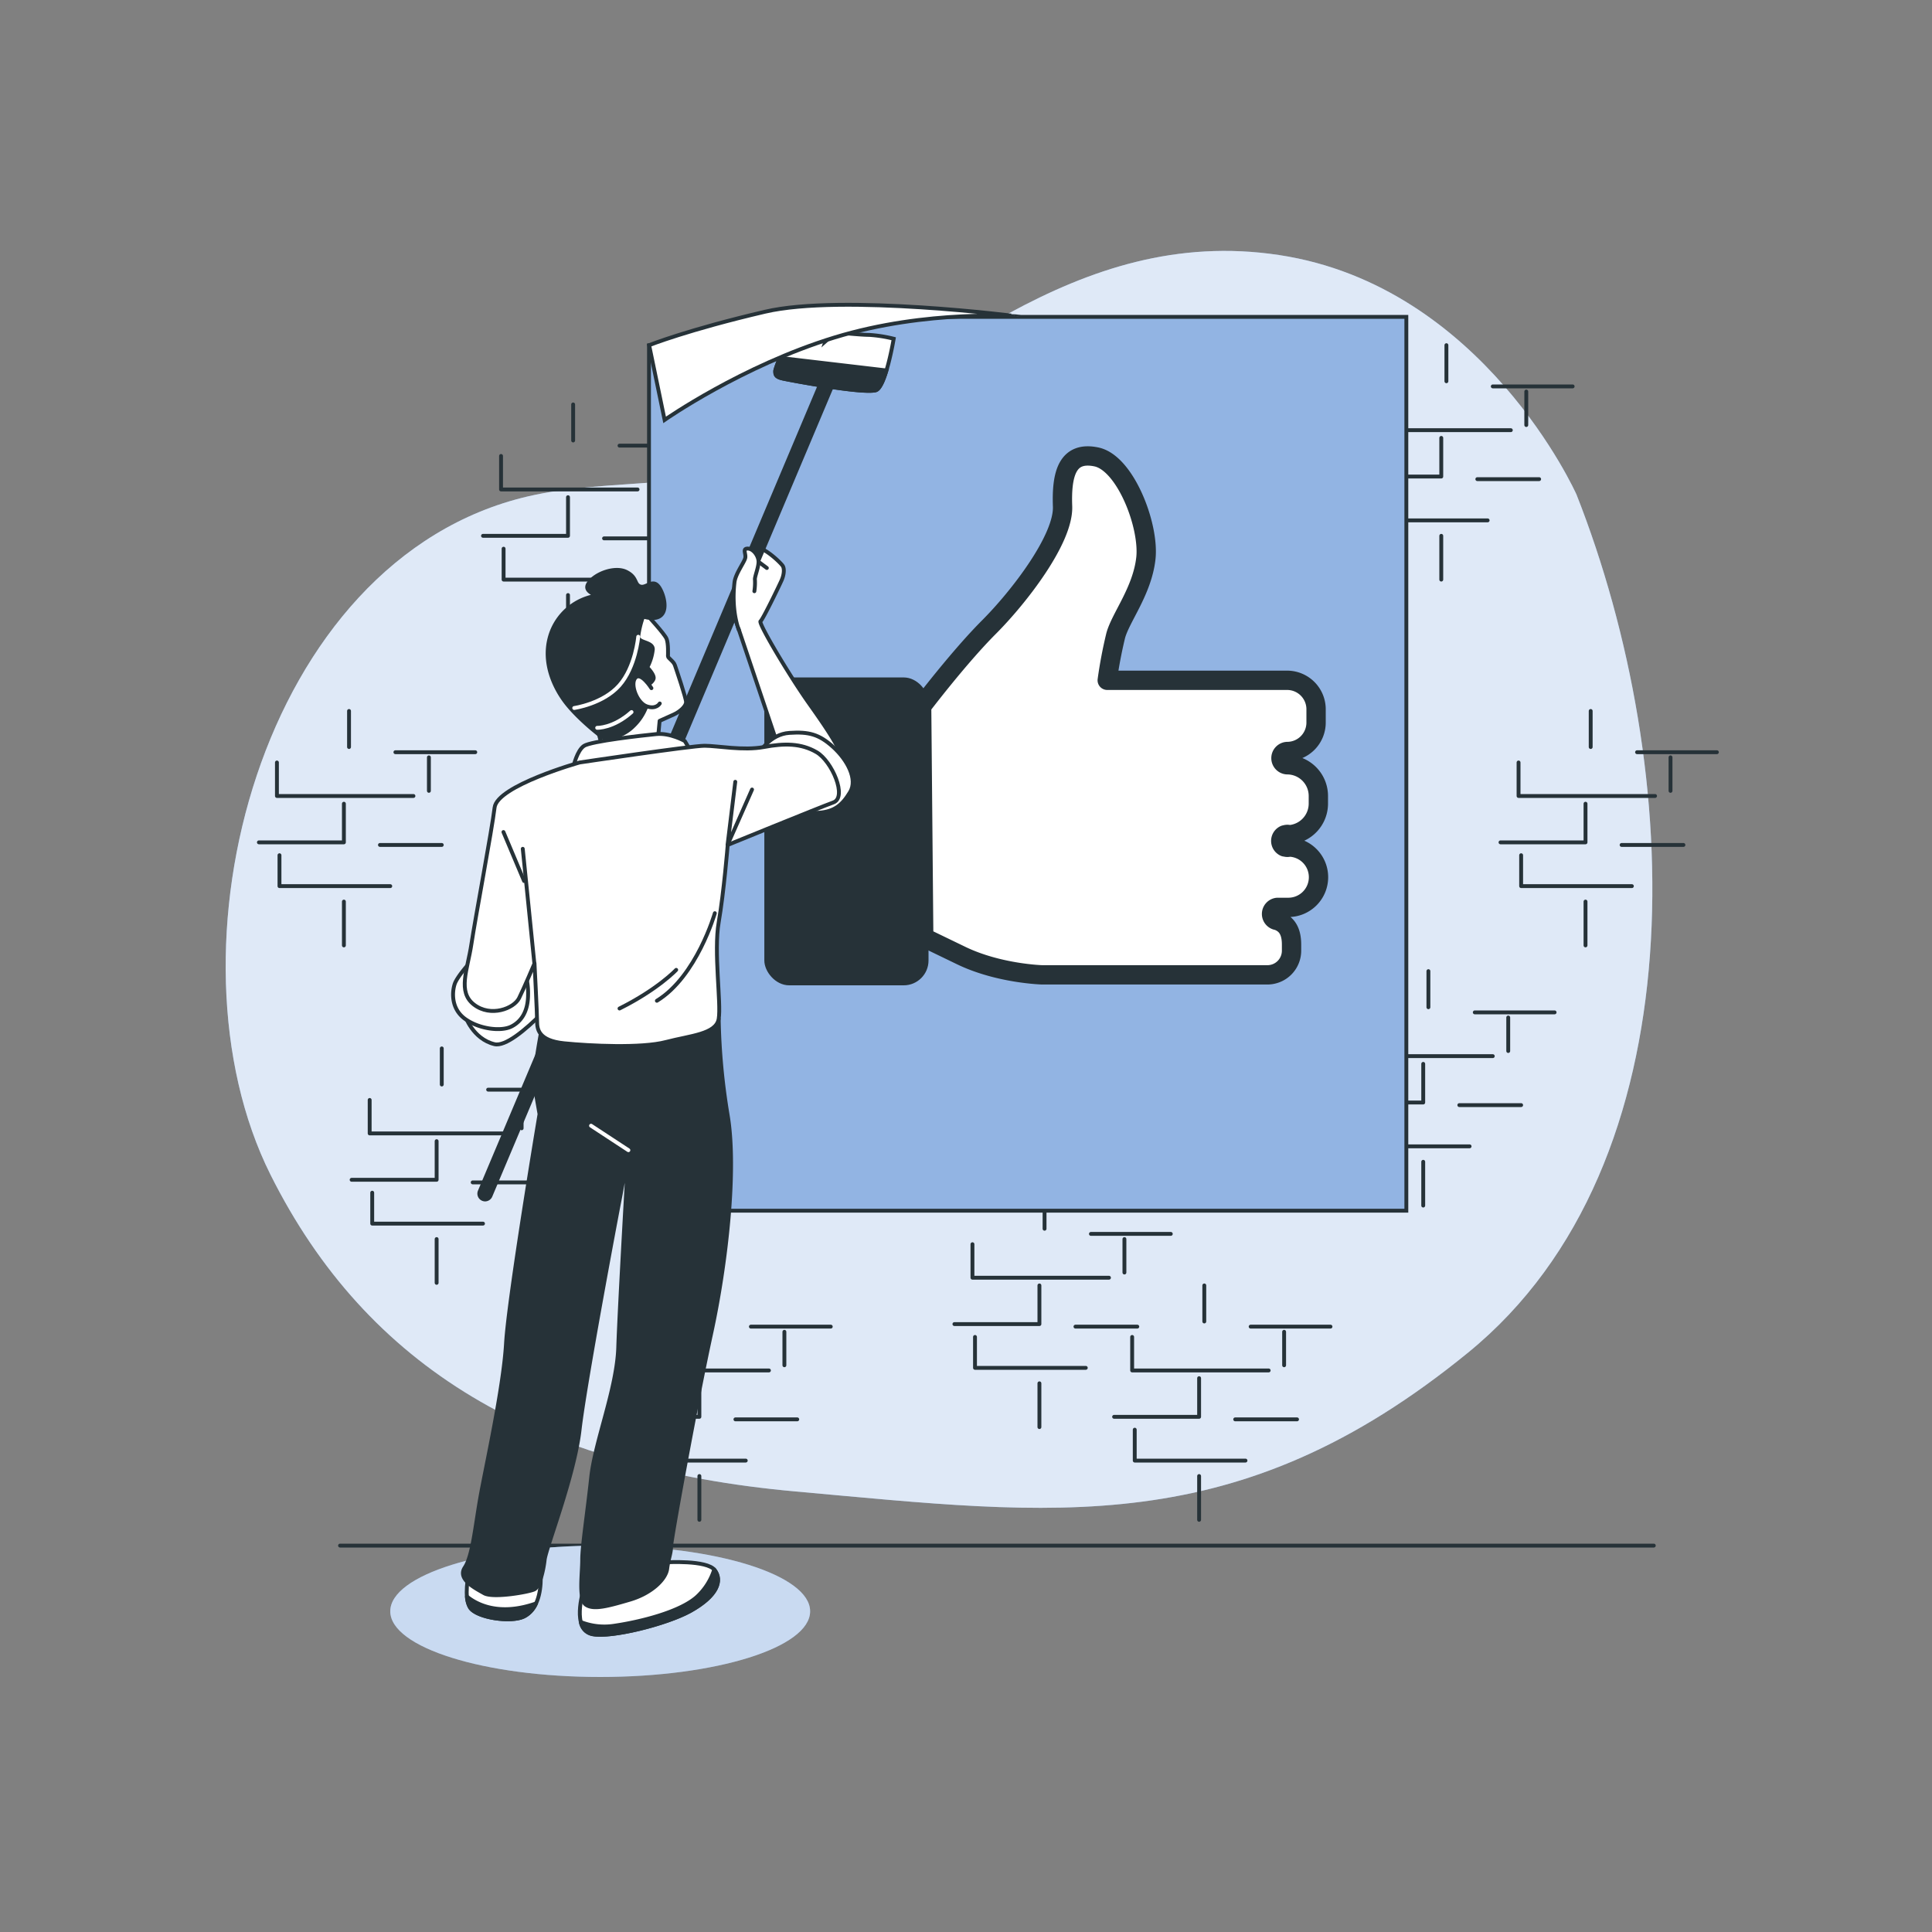 <svg xmlns="http://www.w3.org/2000/svg" viewBox="0 0 500 500"><rect x="0" y="0" width="500" height="500" fill="#808080" stroke="none"/><g id="freepik--background-simple--inject-134"><path d="M408,128s-24-54-77-62-90,31-129,51c-20.42,10.47-43.75,6.41-65.43,11.48C67.24,144.69,41.12,246.24,70,304c25,50,69,76,136,82s114,13,174-36S436,199,408,128Z" style="fill:#92B4E3"></path><path d="M408,128s-24-54-77-62-90,31-129,51c-20.42,10.47-43.75,6.41-65.43,11.48C67.24,144.69,41.12,246.24,70,304c25,50,69,76,136,82s114,13,174-36S436,199,408,128Z" style="fill:#fff;opacity:0.7"></path></g><g id="freepik--Wall--inject-134"><polyline points="393 197.33 393 206 428.33 206" style="fill:none;stroke:#263238;stroke-linecap:round;stroke-linejoin:round"></polyline><polyline points="410.33 208 410.33 218 388.33 218" style="fill:none;stroke:#263238;stroke-linecap:round;stroke-linejoin:round"></polyline><polyline points="393.67 221.33 393.67 229.33 422.33 229.33" style="fill:none;stroke:#263238;stroke-linecap:round;stroke-linejoin:round"></polyline><line x1="419.67" y1="218.67" x2="435.67" y2="218.67" style="fill:none;stroke:#263238;stroke-linecap:round;stroke-linejoin:round"></line><line x1="410.33" y1="233.33" x2="410.33" y2="244.67" style="fill:none;stroke:#263238;stroke-linecap:round;stroke-linejoin:round"></line><line x1="432.33" y1="204.67" x2="432.33" y2="196" style="fill:none;stroke:#263238;stroke-linecap:round;stroke-linejoin:round"></line><line x1="411.67" y1="193.33" x2="411.67" y2="184" style="fill:none;stroke:#263238;stroke-linecap:round;stroke-linejoin:round"></line><line x1="423.67" y1="194.67" x2="444.33" y2="194.67" style="fill:none;stroke:#263238;stroke-linecap:round;stroke-linejoin:round"></line><polyline points="355.67 102.67 355.67 111.33 391 111.33" style="fill:none;stroke:#263238;stroke-linecap:round;stroke-linejoin:round"></polyline><polyline points="373 113.33 373 123.33 351 123.33" style="fill:none;stroke:#263238;stroke-linecap:round;stroke-linejoin:round"></polyline><polyline points="356.33 126.67 356.33 134.67 385 134.67" style="fill:none;stroke:#263238;stroke-linecap:round;stroke-linejoin:round"></polyline><line x1="382.33" y1="124" x2="398.33" y2="124" style="fill:none;stroke:#263238;stroke-linecap:round;stroke-linejoin:round"></line><line x1="373" y1="138.67" x2="373" y2="150" style="fill:none;stroke:#263238;stroke-linecap:round;stroke-linejoin:round"></line><line x1="395" y1="110" x2="395" y2="101.33" style="fill:none;stroke:#263238;stroke-linecap:round;stroke-linejoin:round"></line><line x1="374.33" y1="98.67" x2="374.33" y2="89.33" style="fill:none;stroke:#263238;stroke-linecap:round;stroke-linejoin:round"></line><line x1="386.33" y1="100" x2="407" y2="100" style="fill:none;stroke:#263238;stroke-linecap:round;stroke-linejoin:round"></line><polyline points="251.67 322 251.67 330.67 287 330.67" style="fill:none;stroke:#263238;stroke-linecap:round;stroke-linejoin:round"></polyline><polyline points="269 332.67 269 342.67 247 342.67" style="fill:none;stroke:#263238;stroke-linecap:round;stroke-linejoin:round"></polyline><polyline points="252.33 346 252.33 354 281 354" style="fill:none;stroke:#263238;stroke-linecap:round;stroke-linejoin:round"></polyline><line x1="278.33" y1="343.33" x2="294.33" y2="343.33" style="fill:none;stroke:#263238;stroke-linecap:round;stroke-linejoin:round"></line><line x1="269" y1="358" x2="269" y2="369.33" style="fill:none;stroke:#263238;stroke-linecap:round;stroke-linejoin:round"></line><line x1="291" y1="329.33" x2="291" y2="320.67" style="fill:none;stroke:#263238;stroke-linecap:round;stroke-linejoin:round"></line><line x1="270.33" y1="318" x2="270.33" y2="308.67" style="fill:none;stroke:#263238;stroke-linecap:round;stroke-linejoin:round"></line><line x1="282.33" y1="319.33" x2="303" y2="319.33" style="fill:none;stroke:#263238;stroke-linecap:round;stroke-linejoin:round"></line><polyline points="95.67 284.67 95.67 293.33 131 293.33" style="fill:none;stroke:#263238;stroke-linecap:round;stroke-linejoin:round"></polyline><polyline points="113 295.33 113 305.33 91 305.33" style="fill:none;stroke:#263238;stroke-linecap:round;stroke-linejoin:round"></polyline><polyline points="96.33 308.67 96.33 316.67 125 316.67" style="fill:none;stroke:#263238;stroke-linecap:round;stroke-linejoin:round"></polyline><line x1="122.33" y1="306" x2="138.33" y2="306" style="fill:none;stroke:#263238;stroke-linecap:round;stroke-linejoin:round"></line><line x1="113" y1="320.67" x2="113" y2="332" style="fill:none;stroke:#263238;stroke-linecap:round;stroke-linejoin:round"></line><line x1="135" y1="292" x2="135" y2="283.33" style="fill:none;stroke:#263238;stroke-linecap:round;stroke-linejoin:round"></line><line x1="114.33" y1="280.67" x2="114.33" y2="271.33" style="fill:none;stroke:#263238;stroke-linecap:round;stroke-linejoin:round"></line><line x1="126.33" y1="282" x2="147" y2="282" style="fill:none;stroke:#263238;stroke-linecap:round;stroke-linejoin:round"></line><polyline points="293 346 293 354.67 328.33 354.67" style="fill:none;stroke:#263238;stroke-linecap:round;stroke-linejoin:round"></polyline><polyline points="310.33 356.67 310.33 366.67 288.33 366.67" style="fill:none;stroke:#263238;stroke-linecap:round;stroke-linejoin:round"></polyline><polyline points="293.67 370 293.67 378 322.33 378" style="fill:none;stroke:#263238;stroke-linecap:round;stroke-linejoin:round"></polyline><line x1="319.67" y1="367.33" x2="335.67" y2="367.33" style="fill:none;stroke:#263238;stroke-linecap:round;stroke-linejoin:round"></line><line x1="310.33" y1="382" x2="310.33" y2="393.33" style="fill:none;stroke:#263238;stroke-linecap:round;stroke-linejoin:round"></line><line x1="332.33" y1="353.33" x2="332.33" y2="344.67" style="fill:none;stroke:#263238;stroke-linecap:round;stroke-linejoin:round"></line><line x1="311.67" y1="342" x2="311.67" y2="332.67" style="fill:none;stroke:#263238;stroke-linecap:round;stroke-linejoin:round"></line><line x1="323.67" y1="343.33" x2="344.33" y2="343.33" style="fill:none;stroke:#263238;stroke-linecap:round;stroke-linejoin:round"></line><polyline points="163.67 346 163.67 354.67 199 354.67" style="fill:none;stroke:#263238;stroke-linecap:round;stroke-linejoin:round"></polyline><polyline points="181 356.67 181 366.67 159 366.67" style="fill:none;stroke:#263238;stroke-linecap:round;stroke-linejoin:round"></polyline><polyline points="164.33 370 164.33 378 193 378" style="fill:none;stroke:#263238;stroke-linecap:round;stroke-linejoin:round"></polyline><line x1="190.33" y1="367.33" x2="206.33" y2="367.33" style="fill:none;stroke:#263238;stroke-linecap:round;stroke-linejoin:round"></line><line x1="181" y1="382" x2="181" y2="393.33" style="fill:none;stroke:#263238;stroke-linecap:round;stroke-linejoin:round"></line><line x1="203" y1="353.33" x2="203" y2="344.67" style="fill:none;stroke:#263238;stroke-linecap:round;stroke-linejoin:round"></line><line x1="182.33" y1="342" x2="182.33" y2="332.67" style="fill:none;stroke:#263238;stroke-linecap:round;stroke-linejoin:round"></line><line x1="194.33" y1="343.33" x2="215" y2="343.33" style="fill:none;stroke:#263238;stroke-linecap:round;stroke-linejoin:round"></line><polyline points="71.67 197.33 71.67 206 107 206" style="fill:none;stroke:#263238;stroke-linecap:round;stroke-linejoin:round"></polyline><polyline points="89 208 89 218 67 218" style="fill:none;stroke:#263238;stroke-linecap:round;stroke-linejoin:round"></polyline><polyline points="72.33 221.33 72.33 229.33 101 229.33" style="fill:none;stroke:#263238;stroke-linecap:round;stroke-linejoin:round"></polyline><line x1="98.33" y1="218.67" x2="114.33" y2="218.67" style="fill:none;stroke:#263238;stroke-linecap:round;stroke-linejoin:round"></line><line x1="89" y1="233.33" x2="89" y2="244.67" style="fill:none;stroke:#263238;stroke-linecap:round;stroke-linejoin:round"></line><line x1="111" y1="204.67" x2="111" y2="196" style="fill:none;stroke:#263238;stroke-linecap:round;stroke-linejoin:round"></line><line x1="90.33" y1="193.33" x2="90.33" y2="184" style="fill:none;stroke:#263238;stroke-linecap:round;stroke-linejoin:round"></line><line x1="102.33" y1="194.67" x2="123" y2="194.67" style="fill:none;stroke:#263238;stroke-linecap:round;stroke-linejoin:round"></line><polyline points="129.67 118 129.67 126.67 165 126.67" style="fill:none;stroke:#263238;stroke-linecap:round;stroke-linejoin:round"></polyline><polyline points="147 128.67 147 138.67 125 138.67" style="fill:none;stroke:#263238;stroke-linecap:round;stroke-linejoin:round"></polyline><polyline points="130.33 142 130.33 150 159 150" style="fill:none;stroke:#263238;stroke-linecap:round;stroke-linejoin:round"></polyline><line x1="156.33" y1="139.33" x2="172.33" y2="139.33" style="fill:none;stroke:#263238;stroke-linecap:round;stroke-linejoin:round"></line><line x1="147" y1="154" x2="147" y2="165.33" style="fill:none;stroke:#263238;stroke-linecap:round;stroke-linejoin:round"></line><line x1="169" y1="125.33" x2="169" y2="116.67" style="fill:none;stroke:#263238;stroke-linecap:round;stroke-linejoin:round"></line><line x1="148.33" y1="114" x2="148.33" y2="104.67" style="fill:none;stroke:#263238;stroke-linecap:round;stroke-linejoin:round"></line><line x1="160.33" y1="115.33" x2="181" y2="115.33" style="fill:none;stroke:#263238;stroke-linecap:round;stroke-linejoin:round"></line><polyline points="351 264.67 351 273.33 386.33 273.33" style="fill:none;stroke:#263238;stroke-linecap:round;stroke-linejoin:round"></polyline><polyline points="368.33 275.33 368.33 285.33 346.33 285.33" style="fill:none;stroke:#263238;stroke-linecap:round;stroke-linejoin:round"></polyline><polyline points="351.67 288.67 351.67 296.67 380.33 296.67" style="fill:none;stroke:#263238;stroke-linecap:round;stroke-linejoin:round"></polyline><line x1="377.67" y1="286" x2="393.67" y2="286" style="fill:none;stroke:#263238;stroke-linecap:round;stroke-linejoin:round"></line><line x1="368.33" y1="300.67" x2="368.33" y2="312" style="fill:none;stroke:#263238;stroke-linecap:round;stroke-linejoin:round"></line><line x1="390.33" y1="272" x2="390.33" y2="263.33" style="fill:none;stroke:#263238;stroke-linecap:round;stroke-linejoin:round"></line><line x1="369.67" y1="260.67" x2="369.67" y2="251.33" style="fill:none;stroke:#263238;stroke-linecap:round;stroke-linejoin:round"></line><line x1="381.67" y1="262" x2="402.33" y2="262" style="fill:none;stroke:#263238;stroke-linecap:round;stroke-linejoin:round"></line><line x1="88" y1="400" x2="428" y2="400" style="fill:none;stroke:#263238;stroke-linecap:round;stroke-linejoin:round"></line></g><g id="freepik--Shadow--inject-134"><ellipse cx="155.33" cy="417" rx="54.33" ry="17" style="fill:#92B4E3"></ellipse><ellipse cx="155.33" cy="417" rx="54.33" ry="17" style="fill:#fff;opacity:0.5"></ellipse></g><g id="freepik--Character--inject-134"><polygon points="167.96 89.33 167.96 313.33 363.96 313.33 363.96 82 213.29 82 167.96 89.33" style="fill:#92B4E3;stroke:#263238;stroke-miterlimit:10"></polygon><path d="M341.23,227a7.81,7.81,0,0,0-7.53-7.79,1.77,1.77,0,0,1-.52.08,1.74,1.74,0,0,1-.56-.1h-.14v0a1.71,1.71,0,0,1,0-3.13v0h.08a1.85,1.85,0,0,1,.62-.12,1.72,1.72,0,0,1,.52.09,8.08,8.08,0,0,0,7.49-8V206a8.08,8.08,0,0,0-8.09-8.08h0a1.72,1.72,0,0,1,0-3.43h.1a7.49,7.49,0,0,0,7.4-7.49v-3.44a7.5,7.5,0,0,0-7.5-7.5H286.55a117.63,117.63,0,0,1,2.19-11.56c1.25-4.68,6.87-11.56,7.81-20s-5.31-24.69-12.81-26.25-9.06,4.37-8.75,12.81-11.25,23.43-19.06,31.25-17.41,20.47-17.41,20.47l.54,59.83,9.68,4.68c9.69,4.69,20.94,5,20.94,5H328a6.25,6.25,0,0,0,6.25-6.25v-1.56c0-3.45-1.19-5.37-3.65-6.25v0a1.71,1.71,0,0,1,0-3.4v0h2.82A7.81,7.81,0,0,0,341.23,227Z" style="fill:#fff;stroke:#263238;stroke-linecap:round;stroke-linejoin:round;stroke-width:5px"></path><rect x="197.81" y="175.32" width="42.49" height="79.68" rx="6.42" style="fill:#263238"></rect><path d="M201,192l-10.67-31.67a38.71,38.71,0,0,1-1-5.33c0-1.33,5.31-9,5.31-9s-1.24-3.58.78-4.2,6.69,3.89,7.16,4.67.31,2.33-.31,3.73-4.83,10.12-5.45,10.58,7.31,13.85,12.6,21.32,10,14.31,8.87,17.27-6.06.62-9.8-1.09a30.16,30.16,0,0,1-7.47-5.6Z" style="fill:#fff;stroke:#263238;stroke-linecap:round;stroke-linejoin:round"></path><line x1="196.31" y1="145.39" x2="198.46" y2="147" style="fill:none;stroke:#263238;stroke-linecap:round;stroke-linejoin:round"></line><path d="M120.35,262.87s2,6,7.61,7.36S148.63,253,148.63,253l.66-5.67L126.63,250S119.35,254.2,120.35,262.87Z" style="fill:#fff;stroke:#263238;stroke-linecap:round;stroke-linejoin:round"></path><path d="M205.29,84.67S200.63,95,200.63,96s.12,1.58,2.09,2,20.43,3.94,23.91,3c2.54-.65,4.66-13.33,4.66-13.33a35,35,0,0,0-6.33-1c-2.33,0-8.67-.67-8.67-.67l-2.66,2.33,1-3-4-.66-1,2.33L209,84.33Z" style="fill:#fff;stroke:#263238;stroke-miterlimit:10"></path><path d="M226.63,101c1-.26,2-2.53,2.78-5.13l-27.58-3.24a19.23,19.23,0,0,0-1.2,3.37c0,1,.12,1.58,2.09,2S223.15,101.89,226.63,101Z" style="fill:#263238;stroke:#263238;stroke-miterlimit:10"></path><path d="M125.54,310.42a1.51,1.51,0,0,1-1.38-2.09l89-211a1.5,1.5,0,0,1,2.77,1.17l-89,211A1.52,1.52,0,0,1,125.54,310.42Z" style="fill:#263238;stroke:#263238;stroke-miterlimit:10"></path><path d="M191.21,163s-2-4.75-1.12-12.32c.26-2.25,2.65-5.29,2.8-6.38s-.78-2.33.62-2.33,2.8,1.86,2.8,3.42-1.08,4-.93,4.67a14.88,14.88,0,0,1-.15,2.95" style="fill:#fff;stroke:#263238;stroke-linecap:round;stroke-linejoin:round"></path><path d="M167.51,159.21s4.5,4.86,5,6.12.36,4,.36,4.5,1.44,1.26,1.8,2.34,2.88,8.45,2.88,9.53-1.62,2.52-3.24,3.24l-3.6,1.62-.54,5.76-14,2.16-1.62-6.12s4.5-1.26,5-5.22-5.58-9.53-4.14-15.83S163.37,157.77,167.51,159.21Z" style="fill:#fff;stroke:#263238;stroke-linecap:round;stroke-linejoin:round"></path><path d="M166.43,159.57a24.14,24.14,0,0,0-1.26,5.22c0,1.62,3.78,1.26,3.78,3.24a12.7,12.7,0,0,1-1.44,4.68s2,2,1.62,3-2,2.16-2.52.9-2.88-.72-2,1.8a13,13,0,0,0,2.7,4.32,13.52,13.52,0,0,1-3.42,5.22c-2.7,2.7-6.84,3.6-7.92,2.88s-7-5.4-10.07-9.72-5.76-11-3.06-17.81a14.89,14.89,0,0,1,10.79-9c1.8-.36-3.06-.9-1.26-3.42s6.84-4.32,9.72-2.88,2,3.24,3.6,3.78,3.24-2.16,4.86.18S174,161.73,166.43,159.57Z" style="fill:#263238;stroke:#263238;stroke-linecap:round;stroke-linejoin:round"></path><path d="M165.17,164.79s-.67,7.84-4.9,12.61-11.66,5.83-11.66,5.83" style="fill:none;stroke:#fff;stroke-linecap:round;stroke-linejoin:round"></path><path d="M154.55,188.36s4.13.16,8.89-4.08" style="fill:none;stroke:#fff;stroke-linecap:round;stroke-linejoin:round"></path><path d="M168.59,178.1s-2.7-4.31-4.14-2.7.36,6.48,2.88,7.38,3.42-.72,3.42-.72" style="fill:#fff;stroke:#263238;stroke-linecap:round;stroke-linejoin:round"></path><path d="M148.44,198.26s.89-4,2.69-5.22,15.12-2.7,18.72-3.06,7.38,1.8,7.38,1.8l1.8,3.06Z" style="fill:#fff;stroke:#263238;stroke-linecap:round;stroke-linejoin:round"></path><path d="M122,248.67s-3.67,4-4.33,6-1,6.33,2.66,9,9.34,3.33,12,2,4.34-4,4.34-8.34a16.86,16.86,0,0,0-1.34-7S126.63,245,122,248.67Z" style="fill:#fff;stroke:#263238;stroke-linecap:round;stroke-linejoin:round"></path><path d="M196.63,194.67s2.66-4.67,7.66-5,7.67.33,11.34,3.66S222,201.67,220,205s-4,5-8,5.33-8-4.33-8-4.33Z" style="fill:#fff;stroke:#263238;stroke-linecap:round;stroke-linejoin:round"></path><path d="M172.29,404.33s10.67-.66,12.67,2,.83,6.6-6.32,10.57c-6.24,3.47-20.49,7-25.28,6-5.6-1.08-2.4-11.27-2.4-11.27S166.29,412.33,172.29,404.33Z" style="fill:#fff;stroke:#263238;stroke-linecap:round;stroke-linejoin:round"></path><path d="M184.84,406.2a16.11,16.11,0,0,1-4.46,7.05c-4.45,4-14.78,6.51-21.3,7.47a16.58,16.58,0,0,1-8.77-.94,3.81,3.81,0,0,0,3.05,3.16c4.79.93,19-2.57,25.28-6,7.15-4,8.32-7.9,6.32-10.57Z" style="fill:#263238;stroke:#263238;stroke-linecap:round;stroke-linejoin:round"></path><path d="M121.29,407.33s-1.33,6,.34,8.67,10.66,4,14,2.33,4.33-6,4.33-10S134.29,412.67,121.29,407.33Z" style="fill:#fff;stroke:#263238;stroke-linecap:round;stroke-linejoin:round"></path><path d="M120.84,413.18a6.43,6.43,0,0,0,.79,2.82c1.66,2.67,10.66,4,14,2.33a6.84,6.84,0,0,0,3.09-3.36C129,418.39,123.18,415.1,120.84,413.18Z" style="fill:#263238;stroke:#263238;stroke-linecap:round;stroke-linejoin:round"></path><path d="M140.29,265.67s-2.33,12.33-2,14.66,1.34,8,1.34,8-8,47.67-8.67,59.34-5.33,32.33-6.67,40-2,15-4,18,2.67,5.33,5,6.66,11.67-.33,13-1,2.34-4.66,2.67-7.66S148.63,382,150,370s9.67-56,10.33-59.33,2.34-13,2.34-13-2.34,40.33-2.67,51-6,24.33-7,33.66-2.33,17.67-2.33,21.34-1,10.33,1,11.66,5.66.34,11.33-1.33,9.33-5.33,9.67-8,1-4,1-5.67,6.33-36.66,10.33-55,6.67-42.66,4.33-56.66a169.33,169.33,0,0,1-2.33-25S155.29,272,140.29,265.67Z" style="fill:#263238;stroke:#263238;stroke-linecap:round;stroke-linejoin:round"></path><line x1="162.63" y1="297.67" x2="152.96" y2="291.33" style="fill:none;stroke:#fff;stroke-linecap:round;stroke-linejoin:round"></line><path d="M150,197.33s-21.33,6-22,11.67-5,28.67-6,35.33-3.67,12.34.67,15.67,10.33,1,11.66-1.67,4-9,4-9,.67,13,.67,15,.33,5,7,5.67,20,1.33,26.33-.33,13-2,13.67-6-1.33-17.34,0-25,2.33-20,2.33-20,23.67-9.67,27.34-11-.34-10.67-4.34-13-8.33-2.34-13.66-1.34-12-.33-15.34-.33S150,197.33,150,197.33Z" style="fill:#fff;stroke:#263238;stroke-linecap:round;stroke-linejoin:round"></path><polyline points="190.29 202.33 188.29 218.67 194.63 204.33" style="fill:none;stroke:#263238;stroke-linecap:round;stroke-linejoin:round"></polyline><line x1="138.29" y1="249.33" x2="135.29" y2="219.67" style="fill:none;stroke:#263238;stroke-linecap:round;stroke-linejoin:round"></line><line x1="135.63" y1="228" x2="130.29" y2="215.33" style="fill:none;stroke:#263238;stroke-linecap:round;stroke-linejoin:round"></line><path d="M185,236.33s-4.67,16.34-15,22.67" style="fill:none;stroke:#263238;stroke-linecap:round;stroke-linejoin:round"></path><path d="M175,251s-4.67,5-14.67,10" style="fill:none;stroke:#263238;stroke-linecap:round;stroke-linejoin:round"></path><path d="M168,89.33l4,19.34s20-14,44-21.34,47.76-5.41,47.76-5.41S218,76,198,80.67,168,89.33,168,89.33Z" style="fill:#fff;stroke:#263238;stroke-miterlimit:10"></path></g></svg>